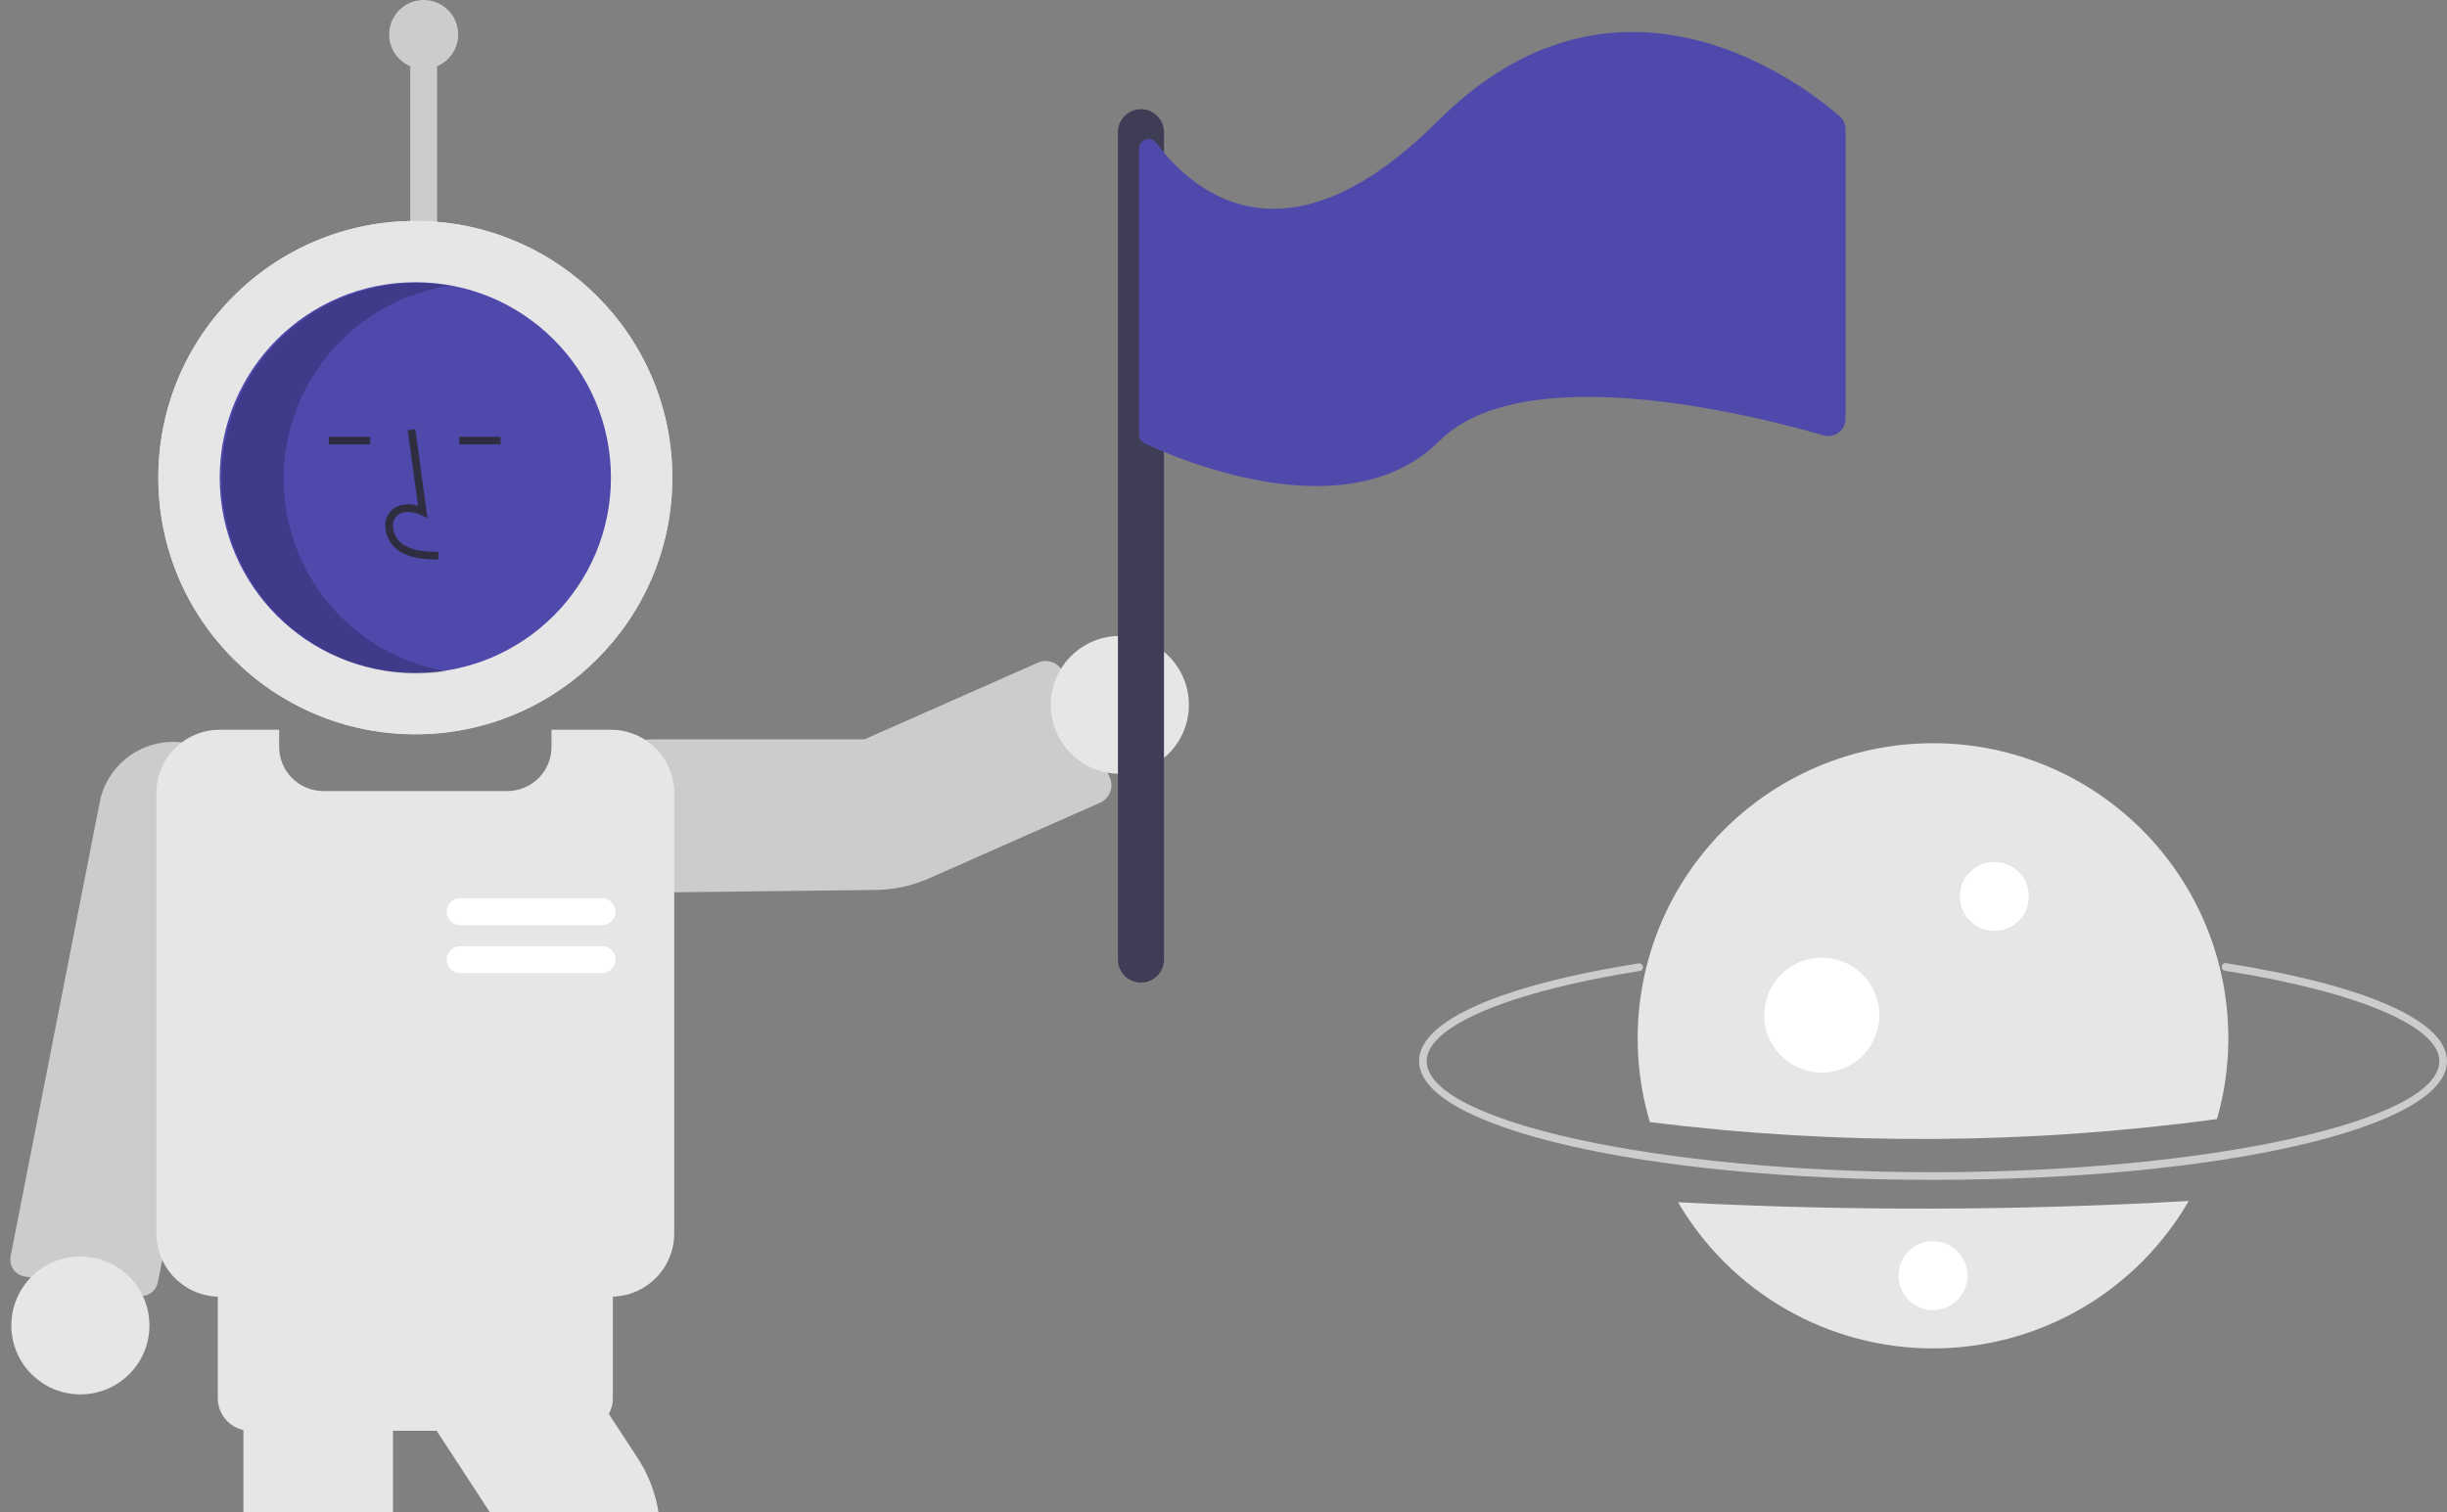 <svg width="322" height="199" viewBox="0 0 322 199" fill="none" xmlns="http://www.w3.org/2000/svg">
<rect x="0" y="0" width="322" height="199" fill="#808080" stroke="none"/>
<g clip-path="url(#clip0_20_201)">
<path d="M254.366 155.283C216.44 155.283 186.731 148.418 186.731 139.654C186.731 134.4 197.258 129.712 215.612 126.792C215.677 126.781 215.745 126.784 215.809 126.799C215.874 126.814 215.935 126.842 215.989 126.881C216.043 126.92 216.089 126.969 216.124 127.025C216.158 127.082 216.182 127.145 216.192 127.21C216.203 127.276 216.2 127.343 216.184 127.408C216.169 127.472 216.141 127.533 216.102 127.587C216.062 127.64 216.013 127.686 215.956 127.72C215.899 127.755 215.836 127.778 215.771 127.788C198.481 130.538 187.74 135.085 187.74 139.654C187.74 147.58 218.251 154.275 254.366 154.275C290.48 154.275 320.991 147.58 320.991 139.654C320.991 135.066 310.182 130.508 292.781 127.759C292.649 127.738 292.531 127.666 292.453 127.558C292.374 127.45 292.342 127.315 292.363 127.183C292.384 127.051 292.456 126.933 292.564 126.854C292.672 126.776 292.807 126.743 292.939 126.763C311.408 129.681 322 134.379 322 139.654C322 148.418 292.291 155.283 254.366 155.283Z" fill="#CCCCCC"/>
<path d="M220.811 158.227C224.243 164.096 229.157 168.963 235.063 172.339C240.968 175.716 247.658 177.484 254.463 177.467C261.267 177.449 267.948 175.648 273.837 172.241C279.725 168.835 284.615 163.944 288.017 158.058C265.635 159.344 243.199 159.401 220.811 158.227V158.227Z" fill="#E6E6E6"/>
<path d="M291.737 147.279C293.391 141.485 293.673 135.386 292.559 129.465C291.445 123.544 288.967 117.964 285.321 113.165C281.675 108.366 276.96 104.48 271.551 101.816C266.141 99.151 260.185 97.781 254.154 97.814C248.123 97.847 242.182 99.281 236.801 102.003C231.421 104.726 226.749 108.662 223.155 113.5C219.56 118.338 217.143 123.945 216.093 129.878C215.044 135.811 215.391 141.906 217.108 147.682C241.897 150.772 266.983 150.636 291.737 147.279Z" fill="#E6E6E6"/>
<path d="M60.294 4.537C60.294 3.716 60.071 2.911 59.649 2.207C59.227 1.504 58.623 0.927 57.899 0.539C57.175 0.151 56.36 -0.033 55.539 0.005C54.719 0.044 53.924 0.303 53.24 0.757C52.556 1.21 52.007 1.841 51.653 2.581C51.299 3.321 51.152 4.143 51.229 4.96C51.305 5.777 51.602 6.558 52.087 7.219C52.572 7.881 53.228 8.399 53.985 8.718V32.266H57.518V8.718C58.341 8.371 59.043 7.789 59.537 7.045C60.031 6.302 60.294 5.429 60.294 4.537V4.537Z" fill="#CCCCCC"/>
<path d="M85.785 117.471H85.783C84.425 117.469 83.082 117.195 81.832 116.663C80.583 116.131 79.454 115.353 78.512 114.376C77.571 113.398 76.836 112.241 76.352 110.974C75.868 109.706 75.645 108.354 75.696 106.999C75.898 101.653 80.532 97.304 86.025 97.304H113.758L136.578 87.213C137.19 86.944 137.884 86.927 138.508 87.168C139.132 87.409 139.635 87.887 139.907 88.498L146.037 102.328C146.307 102.94 146.323 103.633 146.082 104.256C145.841 104.88 145.362 105.382 144.751 105.653L122.274 115.593C120.048 116.58 117.643 117.103 115.207 117.128L85.785 117.471Z" fill="#CCCCCC"/>
<path d="M18.561 170.581C18.43 170.581 18.298 170.57 18.169 170.548L3.244 168.003H3.244C2.945 167.953 2.66 167.843 2.404 167.68C2.149 167.517 1.928 167.305 1.756 167.056C1.584 166.807 1.464 166.526 1.402 166.23C1.34 165.933 1.339 165.628 1.397 165.331L13.079 105.813C13.519 103.243 14.963 100.953 17.094 99.447C19.224 97.94 21.866 97.34 24.439 97.78C27.012 98.219 29.305 99.662 30.814 101.789C32.322 103.918 32.922 106.557 32.482 109.127L20.78 168.748C20.682 169.264 20.406 169.729 20.001 170.064C19.596 170.399 19.087 170.582 18.561 170.581V170.581Z" fill="#CCCCCC"/>
<path d="M10.578 183.517C15.595 183.517 19.663 179.454 19.663 174.442C19.663 169.43 15.595 165.367 10.578 165.367C5.56 165.367 1.492 169.43 1.492 174.442C1.492 179.454 5.56 183.517 10.578 183.517Z" fill="#E6E6E6"/>
<path d="M54.653 96.637C73.329 96.637 88.47 81.514 88.47 62.858C88.47 44.202 73.329 29.079 54.653 29.079C35.976 29.079 20.835 44.202 20.835 62.858C20.835 81.514 35.976 96.637 54.653 96.637Z" fill="#E6E6E6"/>
<path d="M54.653 96.637C73.329 96.637 88.47 81.514 88.47 62.858C88.47 44.202 73.329 29.079 54.653 29.079C35.976 29.079 20.835 44.202 20.835 62.858C20.835 81.514 35.976 96.637 54.653 96.637Z" fill="#E6E6E6"/>
<path d="M54.653 88.571C68.869 88.571 80.394 77.059 80.394 62.858C80.394 48.657 68.869 37.146 54.653 37.146C40.436 37.146 28.911 48.657 28.911 62.858C28.911 77.059 40.436 88.571 54.653 88.571Z" fill="#4F49AB"/>
<path d="M57.662 73.652C55.993 73.606 53.917 73.548 52.317 72.38C51.84 72.018 51.449 71.557 51.17 71.028C50.891 70.499 50.731 69.916 50.702 69.319C50.673 68.894 50.742 68.469 50.905 68.076C51.068 67.683 51.32 67.333 51.641 67.053C52.476 66.348 53.697 66.183 55.011 66.569L53.649 56.624L54.649 56.487L56.251 68.178L55.416 67.796C54.447 67.352 53.118 67.126 52.292 67.823C52.09 68.006 51.932 68.232 51.831 68.485C51.73 68.739 51.689 69.011 51.711 69.283C51.735 69.728 51.855 70.162 52.062 70.555C52.27 70.949 52.56 71.294 52.913 71.566C54.157 72.474 55.813 72.591 57.69 72.644L57.662 73.652Z" fill="#2F2E41"/>
<path d="M48.703 57.481H43.266V58.49H48.703V57.481Z" fill="#2F2E41"/>
<path d="M65.864 57.481H60.427V58.49H65.864V57.481Z" fill="#2F2E41"/>
<path opacity="0.2" d="M37.329 63.021C37.329 56.877 39.532 50.936 43.537 46.273C47.543 41.611 53.088 38.535 59.168 37.602C55.494 36.983 51.73 37.166 48.135 38.142C44.539 39.117 41.199 40.861 38.344 43.251C35.489 45.642 33.188 48.624 31.599 51.99C30.01 55.356 29.172 59.026 29.143 62.747C29.113 66.469 29.892 70.152 31.427 73.543C32.962 76.934 35.215 79.951 38.031 82.388C40.847 84.824 44.16 86.62 47.739 87.653C51.318 88.685 55.079 88.929 58.762 88.368C52.768 87.351 47.328 84.248 43.405 79.609C39.482 74.97 37.33 69.094 37.329 63.021V63.021Z" fill="black"/>
<path d="M80.394 170.66H28.911C26.703 170.658 24.586 169.781 23.025 168.221C21.464 166.662 20.585 164.547 20.583 162.342V104.363C20.585 102.157 21.464 100.043 23.025 98.483C24.586 96.924 26.703 96.046 28.911 96.044H36.734V98.312C36.736 99.85 37.348 101.323 38.437 102.41C39.525 103.497 41 104.109 42.539 104.11H66.766C68.305 104.109 69.781 103.497 70.869 102.41C71.957 101.323 72.569 99.85 72.571 98.312V96.044H80.394C82.602 96.046 84.719 96.924 86.28 98.483C87.842 100.043 88.72 102.157 88.722 104.363V162.342C88.72 164.547 87.842 166.662 86.28 168.221C84.719 169.781 82.602 170.658 80.394 170.66Z" fill="#E6E6E6"/>
<path d="M87.302 226.371H67.108V203.084L40.735 162.692L57.646 151.675L83.904 191.891C85.784 194.769 86.812 198.118 86.871 201.554L87.302 226.371Z" fill="#E6E6E6"/>
<path d="M51.714 241.748H32.029V182.76H51.714V241.748Z" fill="#E6E6E6"/>
<path d="M76.356 188.306H32.949C31.811 188.305 30.721 187.853 29.917 187.05C29.112 186.246 28.66 185.157 28.659 184.021V167.887C28.66 166.751 29.112 165.662 29.917 164.859C30.721 164.055 31.811 163.603 32.949 163.602H76.356C77.494 163.603 78.584 164.055 79.388 164.859C80.193 165.662 80.645 166.751 80.647 167.887V184.021C80.645 185.157 80.193 186.246 79.388 187.05C78.584 187.853 77.494 188.305 76.356 188.306Z" fill="#E6E6E6"/>
<path d="M79.222 121.756H60.547C60.078 121.756 59.629 121.57 59.297 121.239C58.966 120.909 58.78 120.46 58.78 119.992C58.78 119.524 58.966 119.075 59.297 118.744C59.629 118.413 60.078 118.227 60.547 118.227H79.222C79.69 118.227 80.14 118.413 80.471 118.744C80.802 119.075 80.988 119.524 80.988 119.992C80.988 120.46 80.802 120.909 80.471 121.239C80.14 121.57 79.69 121.756 79.222 121.756V121.756Z" fill="white"/>
<path d="M79.222 128.058H60.547C60.078 128.058 59.629 127.873 59.297 127.542C58.966 127.211 58.78 126.762 58.78 126.294C58.78 125.826 58.966 125.377 59.297 125.046C59.629 124.715 60.078 124.529 60.547 124.529H79.222C79.69 124.529 80.14 124.715 80.471 125.046C80.802 125.377 80.988 125.826 80.988 126.294C80.988 126.762 80.802 127.211 80.471 127.542C80.14 127.873 79.69 128.058 79.222 128.058V128.058Z" fill="white"/>
<path d="M147.361 101.842C152.379 101.842 156.446 97.779 156.446 92.767C156.446 87.755 152.379 83.692 147.361 83.692C142.344 83.692 138.276 87.755 138.276 92.767C138.276 97.779 142.344 101.842 147.361 101.842Z" fill="#E6E6E6"/>
<path d="M150.137 129.319C149.334 129.318 148.565 128.999 147.997 128.432C147.429 127.865 147.11 127.096 147.109 126.294V17.394C147.109 16.591 147.428 15.822 147.996 15.255C148.564 14.687 149.334 14.369 150.137 14.369C150.94 14.369 151.711 14.687 152.279 15.255C152.847 15.822 153.166 16.591 153.166 17.394V126.294C153.165 127.096 152.845 127.865 152.278 128.432C151.71 128.999 150.94 129.318 150.137 129.319V129.319Z" fill="#3F3D56"/>
<path d="M242.08 15.296C239.42 12.972 230.284 5.737 218.499 4.417C209.681 3.433 199.379 5.758 189.199 15.932C181.032 24.089 173.33 27.956 166.304 27.432C159.132 26.892 154.362 21.8 152.156 18.811C152.001 18.597 151.782 18.438 151.53 18.358C151.279 18.279 151.008 18.282 150.758 18.367C150.503 18.447 150.28 18.607 150.123 18.823C149.966 19.039 149.882 19.3 149.885 19.567V57.208C149.885 57.446 149.953 57.68 150.081 57.882C150.209 58.083 150.391 58.245 150.607 58.347C153.357 59.648 163.265 63.969 173.239 63.969C179.089 63.969 184.969 62.481 189.431 58.02C189.476 57.974 189.517 57.934 189.562 57.894C197.466 50.21 214.89 51.788 227.604 54.299C232.864 55.337 237.315 56.532 239.955 57.298C240.293 57.396 240.649 57.414 240.995 57.35C241.341 57.286 241.667 57.144 241.948 56.932C242.229 56.721 242.457 56.447 242.614 56.133C242.771 55.818 242.853 55.472 242.852 55.12V17.006C242.853 16.682 242.784 16.363 242.651 16.068C242.518 15.773 242.323 15.51 242.08 15.296V15.296Z" fill="#4F49AB"/>
<path d="M262.441 122.512C264.95 122.512 266.984 120.481 266.984 117.975C266.984 115.469 264.95 113.438 262.441 113.438C259.932 113.438 257.899 115.469 257.899 117.975C257.899 120.481 259.932 122.512 262.441 122.512Z" fill="white"/>
<path d="M254.365 172.425C256.874 172.425 258.908 170.393 258.908 167.887C258.908 165.382 256.874 163.35 254.365 163.35C251.856 163.35 249.823 165.382 249.823 167.887C249.823 170.393 251.856 172.425 254.365 172.425Z" fill="white"/>
<path d="M239.728 141.167C243.909 141.167 247.299 137.781 247.299 133.604C247.299 129.428 243.909 126.042 239.728 126.042C235.547 126.042 232.157 129.428 232.157 133.604C232.157 137.781 235.547 141.167 239.728 141.167Z" fill="white"/>
</g>
<defs>
<clipPath id="clip0_20_201">
<rect width="322" height="242" fill="white"/>
</clipPath>
</defs>
</svg>

